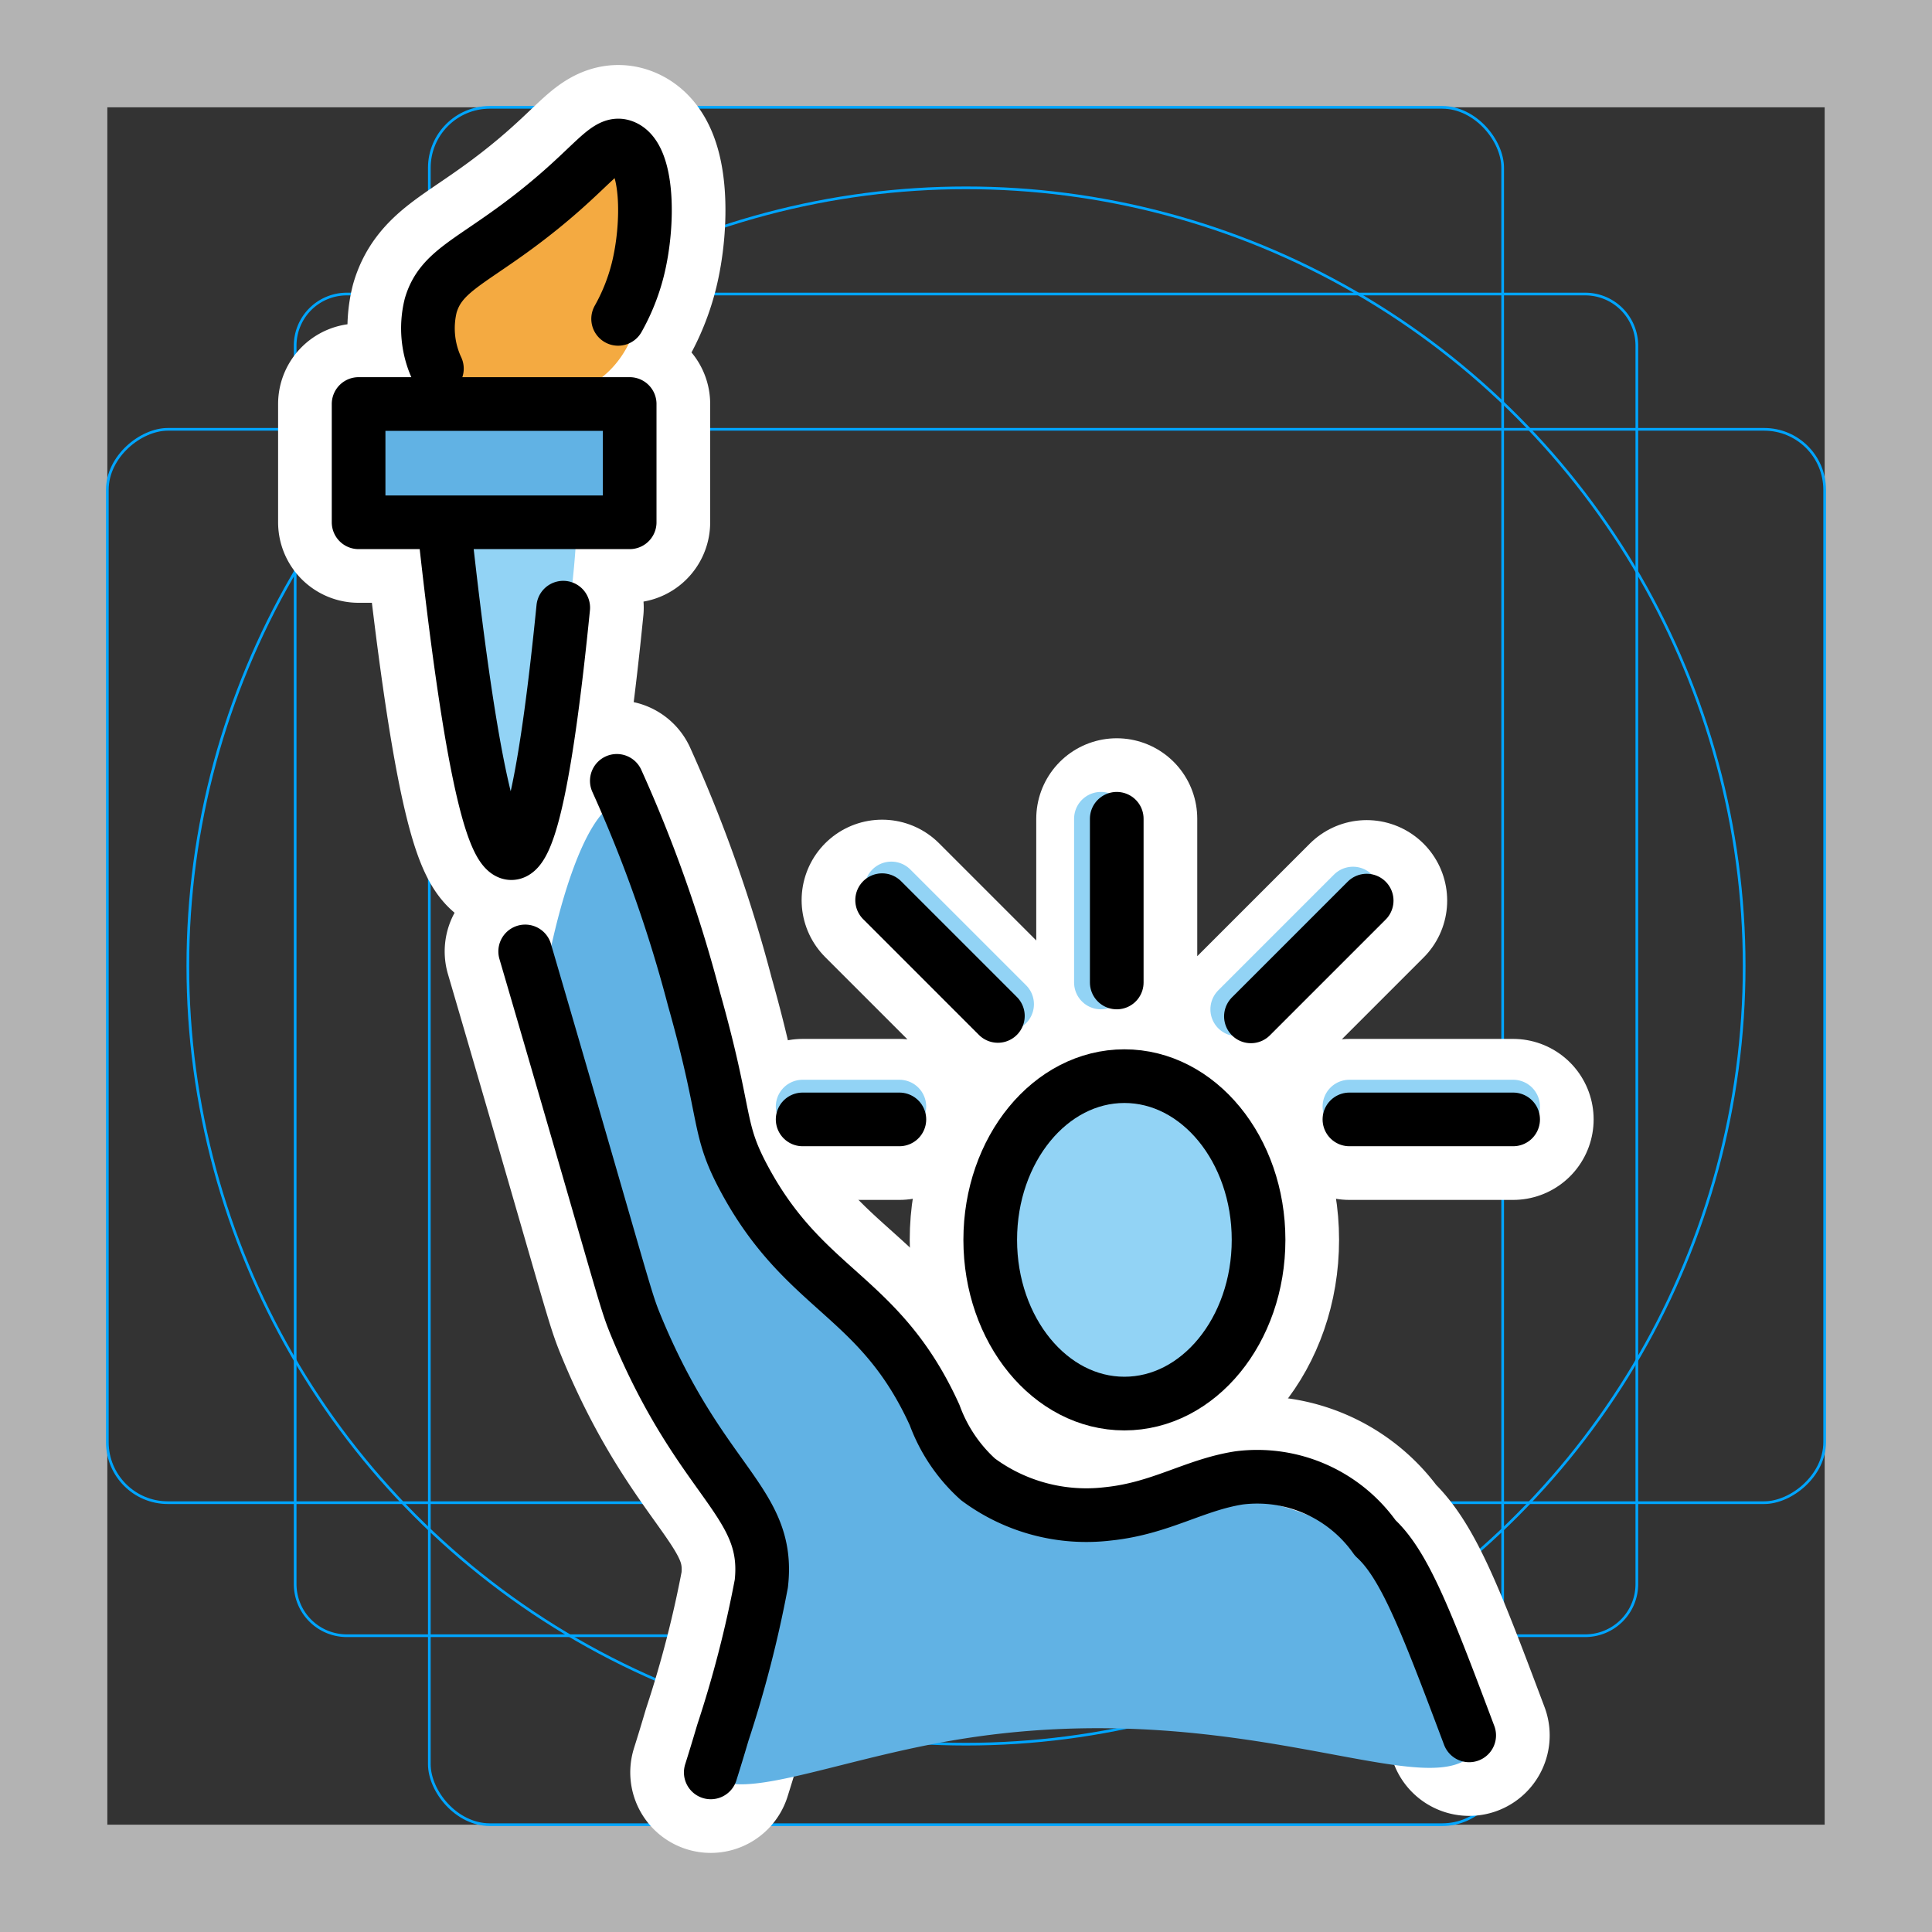 <svg viewBox="0 0 72 72" xmlns="http://www.w3.org/2000/svg">
  <rect x="0" y="0" width="72" height="72" fill="#333333" stroke="none"/>
  <path fill="#b3b3b3" d="M68 4v64H4V4h64m4-4H0v72h72V0z"/>
  <path fill="none" stroke="#00a5ff" stroke-miterlimit="10" stroke-width="0.1" d="M12.923 10.958h46.154A1.923 1.923 0 0161 12.881v46.154a1.923 1.923 0 01-1.923 1.923H12.923A1.923 1.923 0 0111 59.035V12.881a1.923 1.923 0 011.923-1.923z"/>
  <rect x="16" y="4" rx="2.254" ry="2.254" width="40" height="64" fill="none" stroke="#00a5ff" stroke-miterlimit="10" stroke-width="0.1"/>
  <rect x="16" y="4" rx="2.254" ry="2.254" width="40" height="64" transform="rotate(90 36 36)" fill="none" stroke="#00a5ff" stroke-miterlimit="10" stroke-width="0.1"/>
  <circle cx="36" cy="36" r="29" fill="none" stroke="#00a5ff" stroke-miterlimit="10" stroke-width="0.1"/>
  <g fill="none" stroke="#fff" stroke-linecap="round" stroke-linejoin="round" stroke-miterlimit="10" stroke-width="6">
    <path d="M13.364 15.056h10.102v4.408H13.364zm2.918-1.319a3.543 3.543 0 01-.231-2.35c.348-1.192 1.336-1.56 3.178-2.913 2.84-2.088 3.307-3.284 4.006-3.013.942.365.96 2.898.53 4.601a7.437 7.437 0 01-.729 1.821m-6.458 7.959q1.313 11.966 2.482 11.952 1.02-.012 1.93-9.148m-1.418 12.811c.58 1.981 1.17 4 2.34 8.04 1.437 4.966 1.481 5.164 1.794 5.922 2.437 5.899 5.014 6.542 4.666 9.6a43.512 43.512 0 01-1.436 5.563c-.182.619-.34 1.128-.448 1.47M22.987 29.1a51.056 51.056 0 012.872 8.116c1.276 4.519.834 4.78 1.885 6.73 2.274 4.223 5.048 4.298 7.088 8.793a6.001 6.001 0 001.615 2.392 6.777 6.777 0 004.845 1.286c1.968-.203 3.216-1.083 4.897-1.342a5.382 5.382 0 015.063 2.24c1.096 1.003 1.912 3.135 3.5 7.357"/>
    <ellipse cx="41.903" cy="46.206" rx="5" ry="6.101"/>
    <path d="M50.289 41.717h6.101m-9.772-3.84l4.314-4.314m-9.314 3.051v-6.101m-8.101 11.204h-3.605m7.276-3.856l-4.314-4.314"/>
  </g>
  <path fill="#92d3f5" d="M16.598 20.026c.239 1.888.574 4.446 1.011 7.492.364 2.53.55 3.684.945 3.724.818.084 1.882-4.52 2.073-5.349a35.42 35.42 0 00.848-5.867"/>
  <path fill="#61b2e4" d="M13.781 15.056h9.686v4.408h-9.686zm9.551 14.815c.509.07.866.774 2.272 6.456 1.446 5.84 1.265 5.89 1.824 6.985 1.581 3.099 3.03 2.699 5.603 6.57 2.219 3.34 1.508 4.189 2.974 5.16 2.966 1.964 6.397-.533 11.366.989a9.802 9.802 0 015.124 3.083c1.02 1.27 3.491 4.343 2.58 5.994-1.403 2.541-8.693-2.146-19.68-.229-4.453.777-8.145 2.4-8.907 1.173-.843-1.356 3.239-4.033 2.728-7.733-.304-2.203-2.628-4.566-4.042-7.564-2.441-5.175-5.87-9.498-4.725-15.051.651-3.154 1.73-5.992 2.883-5.833z"/>
  <ellipse cx="41.903" cy="46.206" rx="4.857" ry="5.806" fill="#92d3f5"/>
  <path fill="#f4aa41" d="M16.141 13.355a2.821 2.821 0 01.096-2.424c.514-1.012 1.378-1.142 2.645-1.925 2.725-1.683 3.14-3.806 4.049-3.567.937.246 1.034 2.638 1.06 3.276.06 1.511.166 4.128-1.716 5.465-1.943 1.381-5.282.884-6.134-.825z"/>
  <path fill="none" stroke="#92d3f5" stroke-linecap="round" stroke-miterlimit="10" stroke-width="2" d="M41.028 30.513v6.101m9.394-3.314l-4.314 4.314m-12.89-4.504l4.314 4.314m-7.62 3.815h3.605m16.772 0h6.101"/>
  <g fill="none" stroke="#000" stroke-linecap="round" stroke-linejoin="round" stroke-width="2">
    <path d="M13.364 15.056h10.102v4.408H13.364zm2.918-1.319a3.543 3.543 0 01-.231-2.35c.348-1.192 1.336-1.56 3.178-2.913 2.84-2.088 3.307-3.284 4.006-3.013.942.365.96 2.898.53 4.601a7.437 7.437 0 01-.729 1.821m-6.458 7.959q1.313 11.966 2.482 11.952 1.02-.012 1.93-9.148m-1.418 12.811c.58 1.981 1.17 4 2.34 8.04 1.437 4.966 1.481 5.164 1.794 5.922 2.437 5.899 5.014 6.542 4.666 9.6a43.512 43.512 0 01-1.436 5.563c-.182.619-.34 1.128-.448 1.47M22.987 29.1a51.056 51.056 0 012.872 8.116c1.276 4.519.834 4.78 1.885 6.73 2.274 4.223 5.048 4.298 7.088 8.793a6.001 6.001 0 001.615 2.392 6.777 6.777 0 004.845 1.286c1.968-.203 3.216-1.083 4.897-1.342a5.382 5.382 0 015.063 2.24c1.096 1.003 1.912 3.135 3.5 7.357"/>
    <ellipse cx="41.903" cy="46.206" rx="5" ry="6.101"/>
    <path d="M50.289 41.717h6.101m-9.772-3.84l4.314-4.314m-9.314 3.051v-6.101m-8.101 11.204h-3.605m7.276-3.856l-4.314-4.314"/>
  </g>
</svg>
